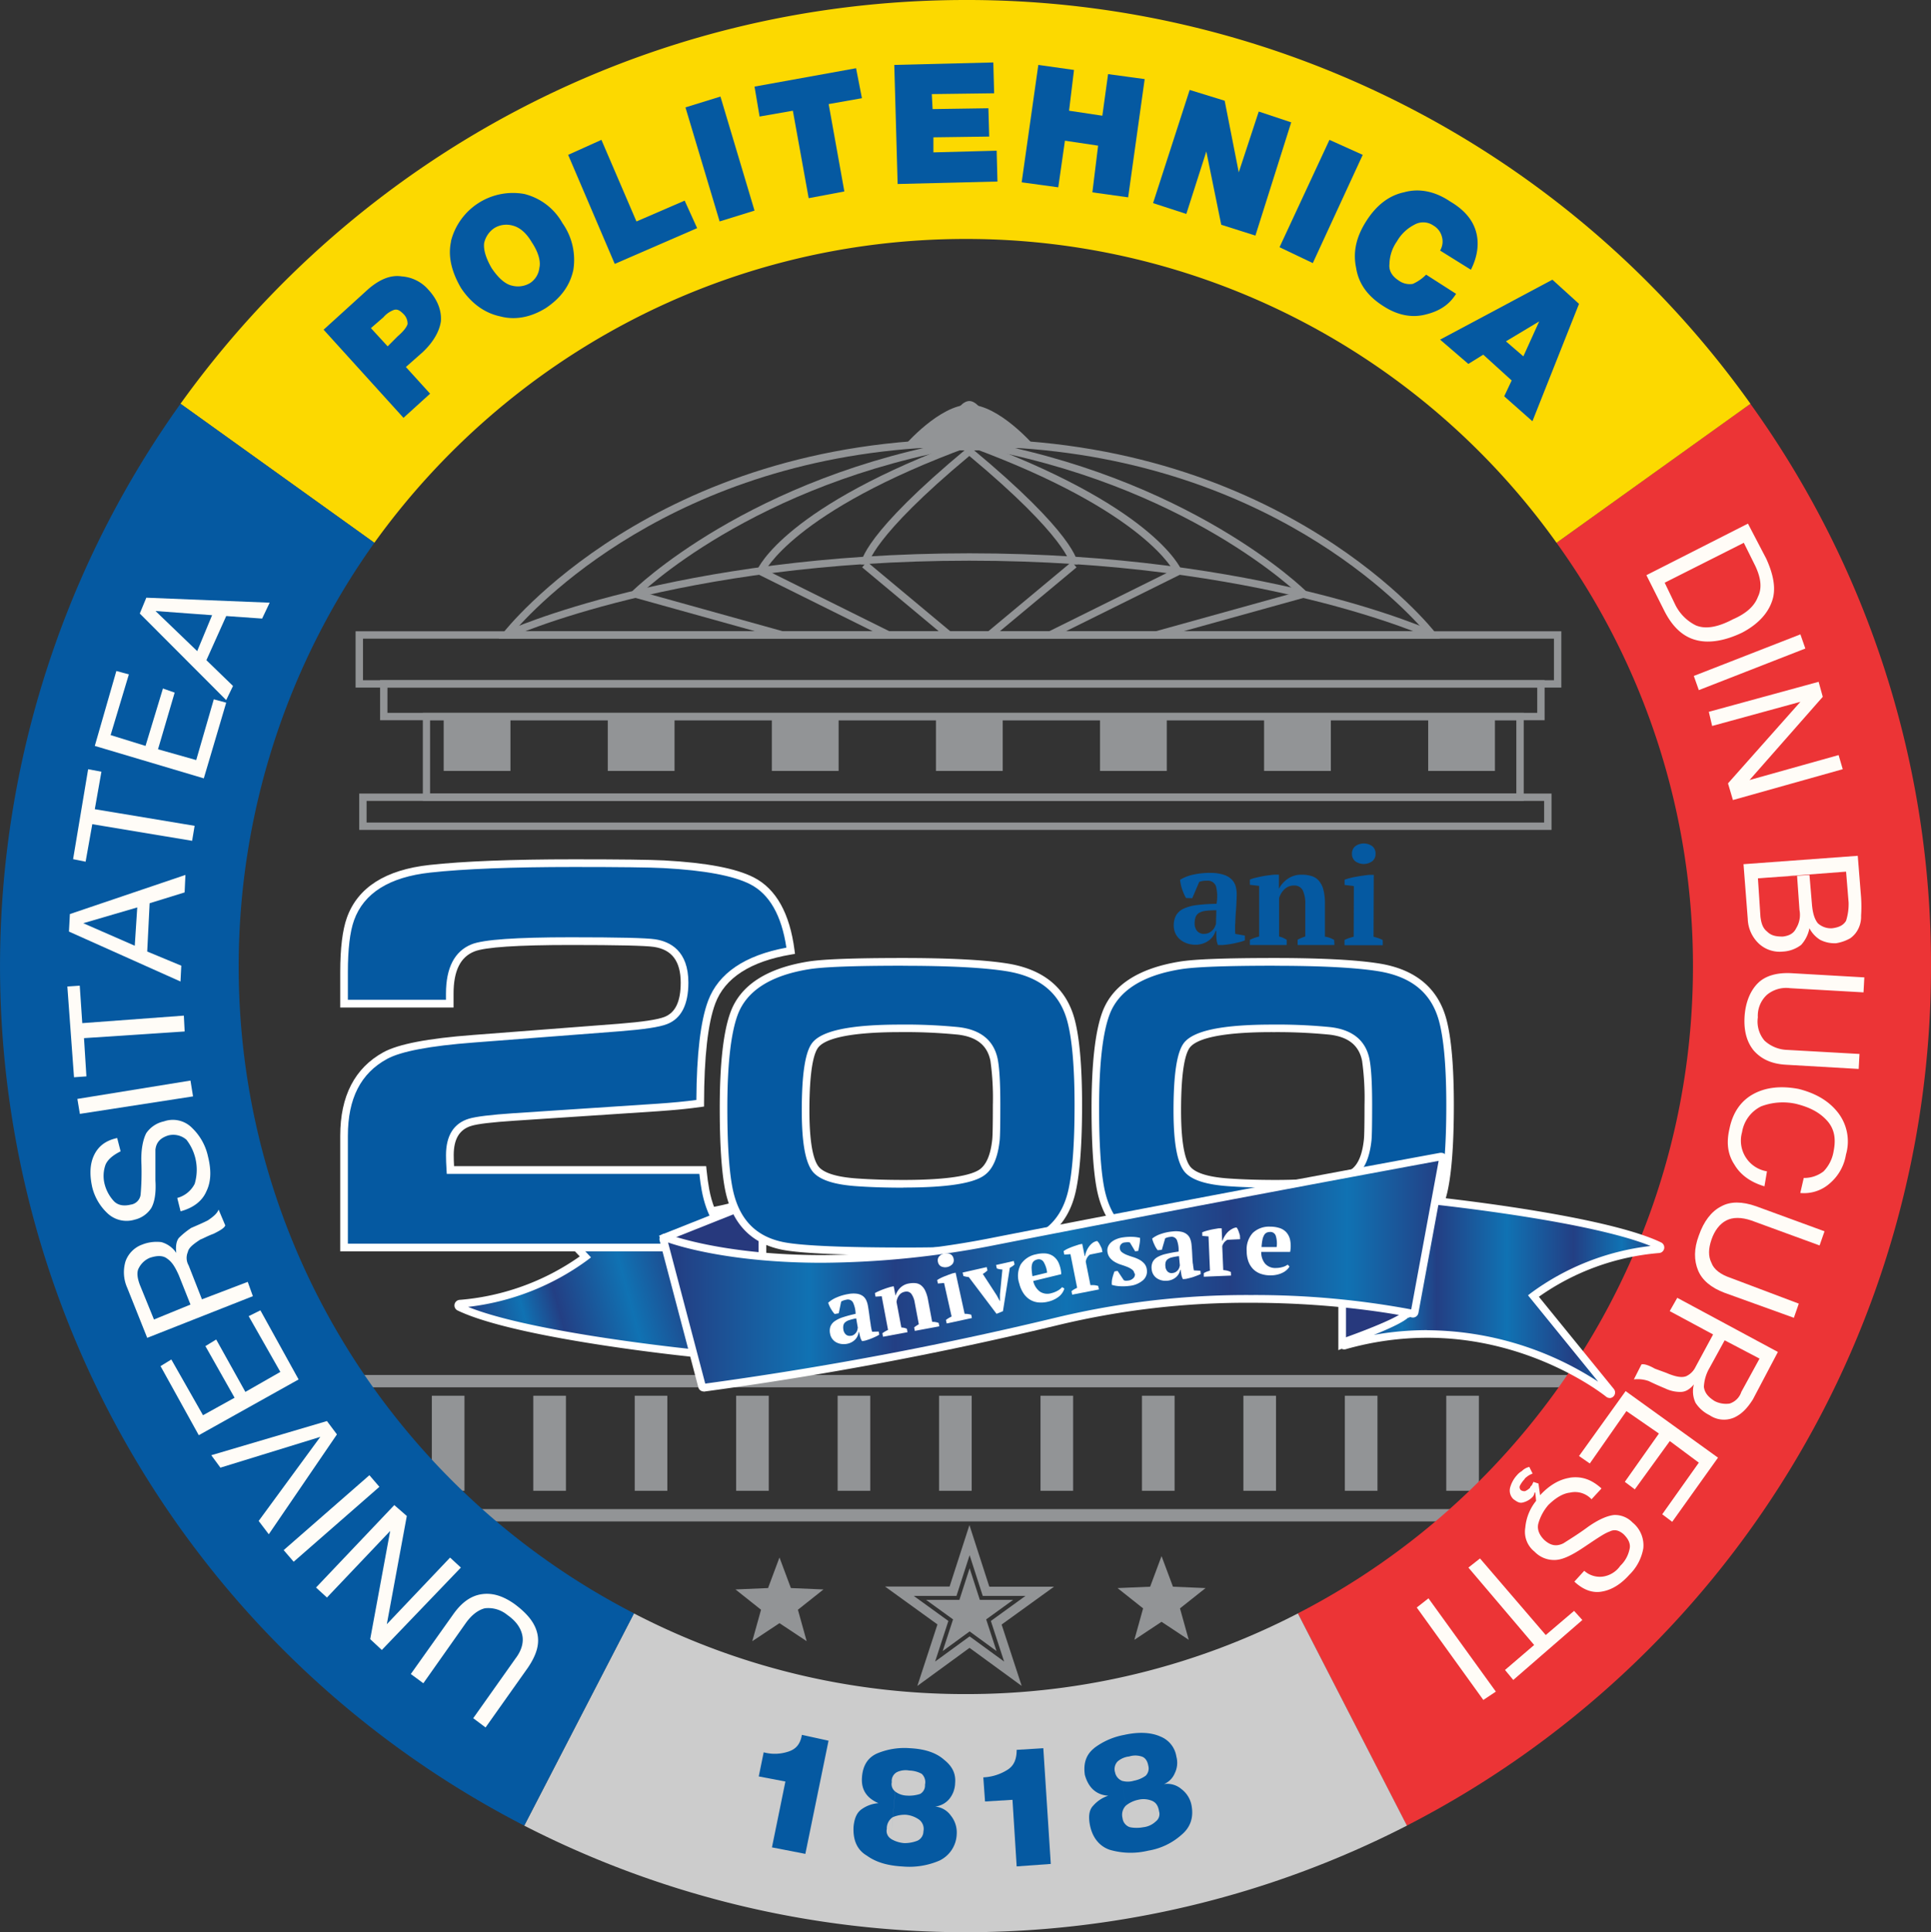 <svg xmlns="http://www.w3.org/2000/svg" xmlns:xlink="http://www.w3.org/1999/xlink" viewBox="0 0 626.19 626.51"><rect x="0" y="0" width="626.19" height="626.51" fill="#333333" stroke="none"/><defs><style>.cls-1{fill:none;}.cls-2,.cls-3{fill:#929496;}.cls-3,.cls-4,.cls-5,.cls-6,.cls-7,.cls-8{fill-rule:evenodd;}.cls-4{fill:#ec3436;}.cls-5{fill:#ccc;}.cls-6{fill:#fcd900;}.cls-12,.cls-7{fill:#0559a1;}.cls-8{fill:#fffcf7;}.cls-9{clip-path:url(#clip-path);}.cls-10{fill:url(#linear-gradient);}.cls-11{fill:#fff;}.cls-13{fill:#27397d;}.cls-14{clip-path:url(#clip-path-2);}.cls-15{fill:url(#linear-gradient-2);}.cls-16{clip-path:url(#clip-path-3);}.cls-17{fill:url(#linear-gradient-3);}</style><clipPath id="clip-path"><path class="cls-1" d="M164.74,380.07a.57.57,0,0,0-.06.78l25.12,26.7a79.64,79.64,0,0,1-40.68,15.2.57.57,0,0,0-.2,1.08c18.83,9.06,74.75,14.79,75.31,14.85a.59.59,0,0,0,.49-.19.57.57,0,0,0,.12-.51l-9.53-36.48c1.25-.56,6.83-2.84,31.58-12.08h0l.05,0a.54.54,0,0,0,.31-.72.58.58,0,0,0-.65-.35h0l-.09,0h0a88.21,88.21,0,0,1-30.85,5.81c-30.78,0-49.94-13.88-50.13-14.06a.57.57,0,0,0-.78,0"/></clipPath><linearGradient id="linear-gradient" x1="-0.58" y1="871.53" x2="0.89" y2="871.53" gradientTransform="matrix(70.89, 0, 0, -70.89, 187.71, 62194.15)" gradientUnits="userSpaceOnUse"><stop offset="0" stop-color="#233f84"/><stop offset="0.02" stop-color="#233f84"/><stop offset="0.19" stop-color="#1072b3"/><stop offset="0.3" stop-color="#233f84"/><stop offset="0.52" stop-color="#1072b3"/><stop offset="0.73" stop-color="#233f84"/><stop offset="0.88" stop-color="#1072b3"/><stop offset="1" stop-color="#233f84"/></linearGradient><clipPath id="clip-path-2"><path class="cls-1" d="M462.23,389.56l-6.71,35.57a.58.58,0,0,0,.09.43.57.57,0,0,0,.37.24c.07,0,.17.05.19,0-.07.39-1.45,2.59-20.57,9.41a.57.57,0,0,0,.35,1.08,98.38,98.38,0,0,1,26.84-3.78c34.83,0,58.57,19.21,58.8,19.4a.57.57,0,0,0,.8-.79l-25.12-30.9A79.76,79.76,0,0,1,538,405a.57.57,0,0,0,.21-1.08c-18.83-9.06-74.75-14.79-75.32-14.85h-.06a.56.56,0,0,0-.56.46"/></clipPath><linearGradient id="linear-gradient-2" x1="0.4" y1="871.36" x2="1.87" y2="871.36" gradientTransform="matrix(70.19, 0, 0, -70.19, 406.94, 61581.43)" xlink:href="#linear-gradient"/><clipPath id="clip-path-3"><path class="cls-1" d="M466.53,375c-.74.13-74.58,13.73-143.82,27.36a293.16,293.16,0,0,1-56.31,5.84c-32.86,0-50.36-6.86-50.53-6.93a.57.57,0,0,0-.59.1.56.56,0,0,0-.18.57l12.51,47.57a.57.57,0,0,0,.62.42,1141.87,1141.87,0,0,0,114.5-21.59,261.33,261.33,0,0,1,62.35-7.2c30.34,0,52,4.73,52.24,4.78a.57.57,0,0,0,.69-.45l9.17-49.8a.57.57,0,0,0-.56-.67h-.1"/></clipPath><linearGradient id="linear-gradient-3" x1="-0.25" y1="870.72" x2="1.23" y2="870.72" gradientTransform="matrix(170.36, 0, 0, -170.36, 257.3, 148747.94)" xlink:href="#linear-gradient"/></defs><title>upb_200</title><g id="Layer_2" data-name="Layer 2"><g id="Layer_1-2" data-name="Layer 1"><path class="cls-2" d="M466.93,207.08H161.74l1.47-1.93c.48-.63,49-62.78,151.13-62.78S465,204.52,465.46,205.15Zm-300.22-2.39H462c-9.09-10.47-56.93-59.93-147.62-59.93s-138.52,49.46-147.62,59.93"/><path class="cls-2" d="M506.31,222.95h-391V204.69h391Zm-388.6-2.39H503.92V207.08H117.71Z"/><path class="cls-2" d="M500.89,233.53H123.26v-13H500.89Zm-375.25-2.39H498.5v-8.19H125.65Z"/><path class="cls-2" d="M494.12,259.69h-357V231.14h357ZM139.46,257.3H491.72V233.53H139.46Z"/><path class="cls-2" d="M503.13,269.1H116.49V257.3H503.13Zm-384.25-2.4H500.74v-7H118.88Z"/><rect class="cls-2" x="374.08" y="198.03" width="49.6" height="2.4" transform="translate(-38.77 114) rotate(-15.52)"/><path class="cls-2" d="M421.92,193.42c-.37-.37-37.25-36.78-107.59-48.64-70.4,11.87-107.22,48.27-107.59,48.64L205,191.73c.37-.38,37.82-37.39,109.08-49.35l.2,0,.2,0c71.27,12,108.72,49,109.09,49.35Z"/><rect class="cls-2" x="228.59" y="174.43" width="2.4" height="49.6" transform="translate(-23.78 367.15) rotate(-74.44)"/><rect class="cls-2" x="338.11" y="194.38" width="46.33" height="2.4" transform="translate(-49.27 180.76) rotate(-26.36)"/><path class="cls-2" d="M380.93,185.75c-.08-.2-9.26-19.9-66.59-40.91-57.34,21-66.5,40.72-66.6,40.91l-2.2-.94c.36-.84,9.44-20.85,68.38-42.37l.41-.15.41.15c59,21.51,68,41.53,68.38,42.37l-2.2.94,1.1-.47Z"/><polygon class="cls-2" points="287.61 206.95 246.12 186.35 247.17 184.2 288.67 204.81 287.61 206.95"/><rect class="cls-2" x="316.77" y="193.25" width="35.69" height="2.39" transform="translate(-46.95 259.14) rotate(-39.78)"/><path class="cls-2" d="M347.13,183.06c0-.08-1.07-8.8-32.79-35.22-31.72,26.42-32.79,35.14-32.79,35.22l-2.39-.05c0-.93,1-9.92,34.41-37.65l.77-.63.76.63c33.45,27.74,34.42,36.72,34.42,37.65h-1.2Z"/><rect class="cls-2" x="292.85" y="176.6" width="2.39" height="35.69" transform="translate(-43.61 295.74) rotate(-50.17)"/><path class="cls-2" d="M464,207c-.54-.25-55.23-25.2-149.67-25.2S165.21,206.71,164.67,207l-1-2.17c.54-.26,55.65-25.42,150.68-25.42S464.47,204.54,465,204.79Z"/><rect class="cls-2" x="143.88" y="232.34" width="21.65" height="17.63"/><rect class="cls-2" x="197.09" y="232.34" width="21.65" height="17.63"/><rect class="cls-2" x="250.3" y="232.34" width="21.65" height="17.63"/><rect class="cls-2" x="463.14" y="232.34" width="21.64" height="17.63"/><rect class="cls-2" x="409.92" y="232.34" width="21.65" height="17.63"/><rect class="cls-2" x="356.72" y="232.34" width="21.65" height="17.63"/><polygon class="cls-3" points="314.33 232.34 303.51 232.34 303.51 249.97 314.33 249.97 325.16 249.97 325.16 232.34 314.33 232.34"/><rect class="cls-2" x="172.94" y="452.56" width="10.58" height="30.82"/><rect class="cls-2" x="205.83" y="452.56" width="10.58" height="30.82"/><rect class="cls-2" x="238.72" y="452.56" width="10.58" height="30.82"/><rect class="cls-2" x="271.63" y="452.56" width="10.58" height="30.82"/><rect class="cls-2" x="304.52" y="452.56" width="10.58" height="30.82"/><rect class="cls-2" x="337.42" y="452.56" width="10.58" height="30.82"/><rect class="cls-2" x="370.32" y="452.56" width="10.58" height="30.82"/><rect class="cls-2" x="403.21" y="452.56" width="10.58" height="30.82"/><rect class="cls-2" x="436.11" y="452.56" width="10.58" height="30.82"/><rect class="cls-2" x="469" y="452.56" width="10.58" height="30.82"/><path class="cls-3" d="M314.33,131.22c9.59,0,21,13.23,21,13.23s-5.7,1.59-21,1.59-21-1.59-21-1.59,11.38-13.23,21-13.23"/><path class="cls-2" d="M307.32,144l-2.24-.85c1.16-3.07,5.24-13.12,9.26-13.12s8.11,10,9.26,13.12l-2.24.85c-2.05-5.48-5.44-11.58-7-11.58s-5,6.1-7,11.58"/><rect class="cls-2" x="149.37" y="489.32" width="327.7" height="4"/><rect class="cls-2" x="108.95" y="445.83" width="408.29" height="4"/><rect class="cls-2" x="140.04" y="452.56" width="10.58" height="30.82"/><path class="cls-4" d="M626.19,313.39a311,311,0,0,0-58.57-182.47L504.76,176A234.41,234.41,0,0,1,549,313.39c0,91.25-52.06,170.61-128.12,209.74l35.31,68.83a312.83,312.83,0,0,0,170-278.56"/><path class="cls-5" d="M313.22,549.3a232.62,232.62,0,0,1-107.66-26.17L170,591.95a313.61,313.61,0,0,0,286.24,0l-35.35-68.81A233.27,233.27,0,0,1,313.22,549.3"/><path class="cls-6" d="M313.22,77.48A235.2,235.2,0,0,1,504.76,176l62.89-45.08A311.86,311.86,0,0,0,313.22,0c-105,0-197.75,51.56-254.69,130.92L121.39,176c42.9-59.65,112.79-98.52,191.83-98.52"/><path class="cls-7" d="M77.4,313.39a236.29,236.29,0,0,1,44-137.39L58.54,130.91A313.4,313.4,0,0,0,170,591.95l35.6-68.83C129.5,484,77.4,404.64,77.4,313.39"/><path class="cls-8" d="M566.83,169.78l5.92,11.34c2.46,5.38,3.24,10,1.9,13.77-1.34,4-4.58,7.54-9.71,10.24-5.66,2.71-10.79,3.51-14.85,2.43q-6.47-1.61-10.49-9.72l-5.7-11.34Zm-27,19.16,3.5,7.29a14.87,14.87,0,0,0,6.48,6.49c3,1.34,7,.8,12.13-1.91,4.35-1.88,7-4.3,8.11-7.27,1.34-2.71,1.08-5.94-.82-10L565.49,176Z"/><polygon class="cls-8" points="583.84 205.69 585.44 210.28 550.9 223.77 549.27 219.17 583.84 205.69"/><polygon class="cls-8" points="589.75 221.07 591.09 225.94 567.35 252.92 596.23 244.83 597.57 249.41 561.96 259.41 560.36 254 583.84 227.56 555.22 235.39 554.14 230.8 589.75 221.07"/><path class="cls-8" d="M602.44,277.49,603.52,291a44.27,44.27,0,0,1,0,5.92,8.79,8.79,0,0,1-.82,4.06,8.06,8.06,0,0,1-2.68,3.24,13.59,13.59,0,0,1-4.61,1.62,10.35,10.35,0,0,1-5.14-1.09,9.58,9.58,0,0,1-3.5-3.77,11.25,11.25,0,0,1-2.68,5.39,10.64,10.64,0,0,1-6,2.18,9.9,9.9,0,0,1-7.56-2.44,11.49,11.49,0,0,1-3.76-8.1l-1.38-17.8Zm-32.37,7.3.81,12.4c.26,2.18.78,3.79,2.16,4.86,1.34,1.36,2.94,1.63,5.1,1.63,2.16-.27,3.54-1.07,4.32-2.69a8.36,8.36,0,0,0,1.08-5.94L582.76,284Zm16.71-1.09.82,9.73c.26,2.7.81,4.58,1.9,5.94a6.3,6.3,0,0,0,4.57,1.62c2.42-.28,3.79-1.09,4.58-2.44a17.93,17.93,0,0,0,.82-5.92l-.82-10-28.58,2.17Z"/><path class="cls-8" d="M579.22,345.24c-4.84-.27-8.08-1.88-10.5-4.59-2.19-2.68-3.23-6.19-3-10.78.26-4.86,1.9-8.65,4.32-11.07s6.21-3.52,11.05-3.24l23.48,1.35-.26,4.86-23.74-1.35a9.78,9.78,0,0,0-7.59,2.15,9.23,9.23,0,0,0-2.94,7.3,9.56,9.56,0,0,0,2.16,7.55,11.36,11.36,0,0,0,7.29,3L603,341.74l-.26,4.86Z"/><path class="cls-8" d="M584.92,381.95a10.25,10.25,0,0,0,6.44-2.15,12.16,12.16,0,0,0,3.24-6.48c.82-4.05.3-7.3-2.16-10s-5.66-4.32-10-5.4a19.86,19.86,0,0,0-11.35.82,11.32,11.32,0,0,0-6.17,8.37A10.08,10.08,0,0,0,573,379.8l-.82,4.86c-4.58-1.35-7.82-3.79-9.71-7-2.16-3.26-2.72-7-1.64-11.63,1.08-5.39,3.8-9.16,7.82-11.33s8.93-2.69,14.59-1.62c5.4,1.35,9.71,3.79,12.69,7.56a15.23,15.23,0,0,1,2.68,13.75,15.47,15.47,0,0,1-5.1,9.19,12.56,12.56,0,0,1-9.71,3.24Z"/><path class="cls-8" d="M559.28,419.2c-4.32-1.62-7.3-4.06-8.63-7.29s-1.38-7,.26-11.32c1.6-4.59,4.06-7.83,7.29-9.45,2.94-1.62,6.74-1.62,11.32,0l22.14,8.1-1.6,4.59-22.15-8.1c-3.23-1.09-6-1.09-8.11,0S556,399,555,401.94s-1.08,5.38,0,7.54c.78,2.15,3,3.79,6.18,4.86l22.14,8.36-1.6,4.59Z"/><path class="cls-8" d="M576.54,438.37l-8.11,15.39c-1.9,3-3.76,4.85-6.18,5.92a8.26,8.26,0,0,1-7.85-.8,11.27,11.27,0,0,1-4.58-4.05,8.73,8.73,0,0,1-.52-5.94c-1.37,1.62-2.72,2.44-4.35,2.44a11.22,11.22,0,0,1-4.84-1.08c-1.9-.8-3.8-1.62-5.4-2.42a10.59,10.59,0,0,0-4.88-.56l2.46-4.85c.78-.27,2.42.26,4.32,1.35,2.16.81,3.76,1.35,4.32,1.62,2.71,1.09,4.58,1.36,5.91.82a6.3,6.3,0,0,0,3-3l5.69-10.52-14.07-7.57,2.45-4.31Zm-22.14,5.12a13.4,13.4,0,0,0-1.86,6.21c.26,1.89,1.34,3.24,3.5,4.6a8.07,8.07,0,0,0,4.84.8,5.85,5.85,0,0,0,3.8-3.78l5.91-10.8-11.31-5.93Z"/><polygon class="cls-8" points="557.12 472.64 542.27 493.44 539.03 491 550.9 474.26 541.49 467.26 530.14 482.92 526.9 480.48 537.96 464.82 527.42 457.54 515.55 474.53 512.05 472.11 527.16 451.06 557.12 472.64"/><path class="cls-8" d="M509.07,479.13c3.8-.53,7,.53,10.27,3.5l-3.23,3.5a7.29,7.29,0,0,0-7-2.15c-2.42.26-4.84,1.88-7,4a15.74,15.74,0,0,0-3.23,5.94c-.52,1.89.26,3.78,1.9,5.4,2.12,1.91,4,2.17,6.21,1.09,2.12-1.36,4.83-3,8.07-5.4,3.5-2.44,6.21-3.53,8.34-3.78a7.91,7.91,0,0,1,6,2.43,9.52,9.52,0,0,1,3.5,8.36,15.72,15.72,0,0,1-4.57,8.63c-2.68,3-5.66,4.88-8.9,5.42-3,.53-6-.53-8.89-3.24l3.2-3.51a7.59,7.59,0,0,0,6,1.89,8.32,8.32,0,0,0,5.69-3.51,10.19,10.19,0,0,0,2.94-5.14c.56-1.89-.26-3.51-1.9-5.13-1.6-1.33-3-1.62-4.58-.8-1.6.53-4.32,2.42-8.37,5.13s-7,4.06-9.41,4.06a8.73,8.73,0,0,1-6.48-2.7,8.21,8.21,0,0,1-3-7.83,15.92,15.92,0,0,1,3.5-8.64l-.26-2.7h-.26a2.42,2.42,0,0,1-.82,1.62,6.47,6.47,0,0,1-3,1.62c-1.08.27-1.86-.26-3-1.08a3.84,3.84,0,0,1-1.08-3.77,9.78,9.78,0,0,1,2.2-4,6.08,6.08,0,0,1,1.6-1.35,4.9,4.9,0,0,1,2.42-1.35l1.07,2.16a7.49,7.49,0,0,0-1.59.82c-.27.26-.83.53-1.08,1.06a8.74,8.74,0,0,0-1.37,1.91,1.26,1.26,0,0,0,.29,1.62,2,2,0,0,0,1.34.27,5.37,5.37,0,0,0,1.6-1.09c0-.27.26-.53.56-.8,0,0,.26-.55.52-1.09l1.64.54.51,3.78c3-3.23,6.22-5.14,9.71-5.67"/><polygon class="cls-8" points="501.26 530.15 510.45 522.32 513.13 525.28 490.73 544.72 488.05 541.48 497.5 533.38 476.18 508.28 479.94 505.32 501.26 530.15"/><polygon class="cls-8" points="485.08 548.5 481.02 551.2 459.43 521.23 463.23 518.25 485.08 548.5"/><path class="cls-7" d="M104.94,106.9l14.55-13.22c3.8-3.23,7.29-4.59,10.79-4.06a12.6,12.6,0,0,1,8.63,4.31c3,3.26,4.32,6.76,4.06,10.27-.52,3.5-2.71,7-5.92,10L131.62,119l7.85,8.65-8.63,7.83Zm20.77,5.4,3.23-3.24c1.9-1.62,2.94-3,3.23-4a4.42,4.42,0,0,0-1.34-3.26c-1.08-1.07-1.9-1.62-3-1.34a8.18,8.18,0,0,0-3.5,2.42l-4.05,3.51Z"/><path class="cls-7" d="M146.22,78.27A20.74,20.74,0,0,1,170,62.89a19.55,19.55,0,0,1,12.39,9.45,20.63,20.63,0,0,1,3.54,15.13c-1.08,5.11-4.06,9.16-8.93,12.42-4.84,3-9.93,4-14.81,2.69-5.14-1.09-9.46-4.33-12.69-9.19-3-5.12-4.32-10.24-3.23-15.11M165.9,92.58a7.6,7.6,0,0,0,6-.81,6.74,6.74,0,0,0,3-4.86c.52-2.15-.3-5.13-2.46-8.37-1.9-3.23-4.06-4.86-6.18-5.39a7.5,7.5,0,0,0-5.95.8A7.85,7.85,0,0,0,157,78.82c-.26,2.17.56,4.86,2.42,8.1,2.16,3.23,4.36,5.14,6.48,5.67"/><polygon class="cls-7" points="184.24 50.21 195.03 45.35 206.39 71.81 222.02 65.05 226.07 73.97 199.35 85.57 184.24 50.21"/><polygon class="cls-7" points="222.28 34.82 233.63 31.31 244.68 68.29 233.36 71.8 222.28 34.82"/><polygon class="cls-7" points="257.11 35.9 246.32 37.79 244.68 28.08 277.61 22.12 279.51 31.84 268.72 33.75 273.81 62.08 262.24 64.26 257.11 35.9"/><polygon class="cls-7" points="290 21.05 322.12 20.25 322.38 30.25 302.17 30.51 302.43 35.37 320.52 35.1 320.78 44.28 302.69 44.53 302.69 49.41 323.2 48.86 323.46 58.86 291.09 59.66 290 21.05"/><polygon class="cls-7" points="336.71 21.05 348.28 22.68 346.68 35.9 357.47 37.52 359.33 24.03 371.2 25.65 365.84 63.99 354.24 62.37 356.1 47.23 345.34 45.62 343.18 60.74 331.31 59.12 336.71 21.05"/><polygon class="cls-7" points="385.79 29.16 397.14 32.66 401.71 55.88 408.19 36.17 418.72 39.67 407.11 76.39 396.03 72.88 391.19 49.12 384.71 69.37 373.92 65.86 385.79 29.16"/><polygon class="cls-7" points="431.12 45.35 441.91 50.21 425.72 85.31 414.93 80.16 431.12 45.35"/><path class="cls-7" d="M467,81.24a5.71,5.71,0,0,0,.56-4.59,5.86,5.86,0,0,0-2.72-3.51,5.78,5.78,0,0,0-6.21-.26A13.69,13.69,0,0,0,453,78.27a13.2,13.2,0,0,0-2.42,7.29c-.26,2.16.82,4,3,5.4a6.05,6.05,0,0,0,4.57,1.09,14,14,0,0,0,4.32-3l9.71,6.22c-2.16,3.5-5.39,5.65-10,6.74-4.32,1.08-8.9.26-13.51-2.71-5.14-3.24-8.08-7.27-8.9-12.42-1.08-5.13,0-10,3.24-15.11s7.29-8.38,12.4-9.45c4.87-1.34,10-.27,14.84,3,4.62,2.71,7.29,5.95,8.38,9.72s.56,8.1-1.64,12.42Z"/><path class="cls-7" d="M503.42,90.69l8.63,7.83-15.11,38.07-9.15-8.09,2.42-5.14L481,115l-4.84,3L467,110.12ZM494,115.54l5.14-11.34-10.79,6.48Z"/><path class="cls-8" d="M147,523.4c2.67-3.77,5.65-5.95,9.15-6.48s7,.53,10.79,3.24c4,3,6.47,5.94,7.29,9.45s-.27,7-3,11.07l-13.77,19.44-4-3,13.76-19.43c1.86-2.44,2.68-5.13,2.13-7.57s-2.13-4.59-4.84-6.48a9.67,9.67,0,0,0-7.29-2.16c-2.16.54-4.31,2.16-6.22,4.86l-13.72,19.45-4.06-3Z"/><polygon class="cls-8" points="123.81 535 120.05 531.48 126.53 496.4 106.02 517.99 102.48 514.75 127.86 488.02 131.92 491.55 125.44 526.64 145.95 505.04 149.45 508.28 123.81 535"/><polygon class="cls-8" points="95.23 506.39 91.99 502.62 119.79 478.33 123.03 482.1 95.23 506.39"/><polygon class="cls-8" points="106.02 460.77 109.26 465.1 87.16 497.48 83.88 493.16 103.87 465.9 71.48 475.88 68.51 471.85 106.02 460.77"/><polygon class="cls-8" points="64.46 465.36 52.06 442.96 55.56 440.81 65.83 458.88 76.07 453.21 66.61 436.47 70.11 434.33 79.57 451.32 90.91 444.84 80.64 426.76 84.44 424.87 96.83 447.28 64.46 465.36"/><path class="cls-8" d="M47.74,433.79l-6.47-16.2a12.35,12.35,0,0,1-.56-8.63,9,9,0,0,1,5.4-5.41,12.78,12.78,0,0,1,6.21-.8,8.6,8.6,0,0,1,4.85,3.51c-.26-2.15,0-3.79.82-4.86A26.21,26.21,0,0,1,62,398.15c1.9-.82,3.76-1.62,5.39-2.44,1.6-1.09,3-2.16,3.5-3.51l2.16,5.13c-.27.82-1.6,1.62-3.76,2.7-2.16.8-3.54,1.62-4.32,1.88-2.47,1.62-3.8,2.71-4.06,4.07a4.85,4.85,0,0,0,.26,4.32l4.32,11,14.85-5.66L82,420.28ZM58,413.53c-1.08-2.42-2.13-4.31-3.76-5.4-1.35-1.09-3.28-1.09-5.7-.27a7.08,7.08,0,0,0-3.5,3.25c-.78,1.33-.51,3.24.27,5.39l4.62,11.34L61.77,423Z"/><path class="cls-8" d="M39.11,373.31c-2.16,1.09-4.06,2.44-4.88,4.32a10.76,10.76,0,0,0-.26,6.48,12.73,12.73,0,0,0,3,5.4c1.34,1.35,3.23,1.62,5.4,1.09a3.74,3.74,0,0,0,3.23-3.25,85.78,85.78,0,0,0,.27-9.71c-.27-4.85.56-8.36,1.59-10.27a9.35,9.35,0,0,1,5.7-3.77,8.72,8.72,0,0,1,9.15,2.15,18.12,18.12,0,0,1,5.13,9.19c1.08,4.32,1.08,8.1-.51,11.34-1.38,3.24-4.36,5.41-8.37,6.48l-1.08-4.33a8.93,8.93,0,0,0,5.65-4.57,15.9,15.9,0,0,0-2.67-14.31,6.51,6.51,0,0,0-6-1.36c-2.42.8-3.79,2.16-4.06,4.59v10c.26,4-.26,7-1.34,8.92a8.8,8.8,0,0,1-5.4,3.77,9,9,0,0,1-8.63-1.91,17.15,17.15,0,0,1-5.13-8.64c-.83-3.76-.83-7.28.55-10.25S34.24,369.8,38,369Z"/><polygon class="cls-8" points="25.9 361.17 25.09 356.32 61.77 350.37 62.6 355.5 25.9 361.17"/><polygon class="cls-8" points="27.24 336.61 28.02 349.01 24 349.3 21.84 319.87 25.86 319.6 26.68 331.75 59.62 329.31 59.88 334.45 27.24 336.61"/><path class="cls-8" d="M22.36,302.06l.3-5.68,37.47-12.69-.26,5.67-11.35,3.51-.78,15.66,11.05,4.59-.26,5.13Zm22.15-7.83L27,299.35l16.7,7.3Z"/><polygon class="cls-8" points="29.93 267.24 27.76 279.4 23.7 278.58 28.58 249.42 32.89 250.22 30.74 262.38 63.11 267.77 62.3 272.63 29.93 267.24"/><polygon class="cls-8" points="30.74 241.86 37.73 217.57 41.79 218.66 35.87 238.35 47.19 241.86 52.84 223.24 56.64 224.58 51.24 242.95 63.63 246.45 69.33 226.75 73.35 227.84 66.09 252.38 30.74 241.86"/><path class="cls-8" d="M45.33,198.93l2.12-5.13,40,1.62L85,200.57l-11.64-.82-6.43,14.31,8.63,8.36L73.35,227Zm23.45.54-18.35-1.35,13.52,13Z"/><path class="cls-7" d="M254.69,577.65,246.05,576l1.6-7.82a13.88,13.88,0,0,0,8.11-.27c2.42-.82,3.77-2.44,4.28-5.39l8.64,1.89-7.52,36.7L250.33,599Z"/><path class="cls-7" d="M284.61,568.47a23,23,0,0,1,10.53-1.62c5.14.27,8.64,1.62,11.06,3.78,2.71,2.16,3.8,4.58,3.53,7.56a8.43,8.43,0,0,1-1.9,5.13,7,7,0,0,1-4.57,2.44,7.05,7.05,0,0,1,5.09,2.95,8.68,8.68,0,0,1,1.9,5.95,9.87,9.87,0,0,1-5.65,8.65,24.68,24.68,0,0,1-11.87,1.89c-4.88-.27-8.63-1.36-11.61-3.51-3.23-1.89-4.57-5.13-4.32-9.45.26-2.69,1.08-4.6,2.72-5.68a10.69,10.69,0,0,1,5.35-1.89c-3.76-1.62-5.65-4.31-5.35-8.37.26-3.77,1.86-6.47,5.09-7.83m4.35,27.8a9.76,9.76,0,0,0,4.28,1.35,11.23,11.23,0,0,0,4.31-.8,3.35,3.35,0,0,0,1.9-3,3.8,3.8,0,0,0-1.34-3.77,8.78,8.78,0,0,0-4.31-1.62,9.91,9.91,0,0,0-4.32.8,4.34,4.34,0,0,0-1.9,3.77,3,3,0,0,0,1.37,3.23m1.3-15.37a6.56,6.56,0,0,0,3.8,1.35,11.41,11.41,0,0,0,4.32-.53,3.12,3.12,0,0,0,1.59-3,3.69,3.69,0,0,0-1.07-3.53,8.9,8.9,0,0,0-4-1.06,6.58,6.58,0,0,0-4.06.53,3.27,3.27,0,0,0-1.64,3.24,3,3,0,0,0,1.08,3L289,596.27Z"/><path class="cls-7" d="M328.33,583.58l-8.9.54-.56-7.82a16,16,0,0,0,7.82-2.44c2.16-1.35,3-3.51,3-6.48l8.64-.53,2.42,37.52-11.06.8Z"/><path class="cls-7" d="M354.76,566.85a22.92,22.92,0,0,1,9.71-4.3c4.88-1.09,8.89-.82,11.87.53a8.34,8.34,0,0,1,5.14,6.49,7.63,7.63,0,0,1-.52,5.39,6.52,6.52,0,0,1-3.5,3.52,7.06,7.06,0,0,1,5.66,1.62,8.61,8.61,0,0,1,3.24,5.11c.81,4.05-.3,7.29-3.24,9.74a21.41,21.41,0,0,1-10.78,5.12,24.26,24.26,0,0,1-12.43-.27c-3.24-1.09-5.65-3.8-6.48-8.11-.51-2.7-.26-4.86,1.08-6.21a11,11,0,0,1,4.88-3.23c-4-.27-6.47-2.71-7.59-6.74-.52-3.53.29-6.51,3-8.66m8.89,10.53a6.86,6.86,0,0,0,4.06,0,9.52,9.52,0,0,0,3.79-1.62,3.35,3.35,0,0,0,.83-3.23c-.27-1.62-1.08-2.7-2.2-3a6.6,6.6,0,0,0-4,0,6.83,6.83,0,0,0-3.76,1.62,3.59,3.59,0,0,0-.82,3.51,3.75,3.75,0,0,0,2.12,2.7m2.72,15.11a11.71,11.71,0,0,0,4.31,0,7,7,0,0,0,4.06-1.88,3,3,0,0,0,1.07-3.24c-.29-1.89-1.07-3-2.46-3.51a7.16,7.16,0,0,0-4.31-.27,9.45,9.45,0,0,0-4,1.89,4.25,4.25,0,0,0-1.08,4.06,3.49,3.49,0,0,0,2.42,2.95l-2.72-15.11Z"/><g class="cls-9"><rect class="cls-10" x="142.64" y="368.14" width="110.65" height="82.33" transform="translate(-99.19 65.18) rotate(-15)"/></g><path class="cls-11" d="M224.28,439.91h-.14c-.6-.06-56.71-5.8-75.76-15h0a1.81,1.81,0,0,1,.66-3.43A78.58,78.58,0,0,0,188,407.39L163.78,381.7a1.83,1.83,0,0,1,.12-2.53,1.85,1.85,0,0,1,2.47,0c.1.07,19,13.72,49.28,13.72a87,87,0,0,0,30.42-5.73l.3-.09a1.82,1.82,0,0,1,2,1.14,1.78,1.78,0,0,1-1,2.31c-20.95,7.82-28.14,10.64-30.61,11.66L226,437.65a1.8,1.8,0,0,1-.38,1.63,1.82,1.82,0,0,1-1.38.63m-.64-1.63h0Zm-71.82-14.53c19,7.74,64.38,12.82,71.57,13.59l-9.55-36.55,1-.43c.91-.41,4.27-1.8,16.71-6.5a84.29,84.29,0,0,1-15.86,1.53c-22.7,0-39-7.35-46.46-11.56l22.46,23.87-1.08.83a81,81,0,0,1-38.74,15.22m-2.36-1h0M164.65,381l.13.1-.13-.1"/><path class="cls-12" d="M228.8,385.89c-.35-1.89-.65-4.06-.9-6.51H146q-.18-2.91-.18-4.82,0-8.64,6.54-10.64,3.36-1,14.17-1.73l46.77-3.09q7.93-.54,13.71-1.37,0-22.92,3.72-32.78,4.93-13.19,25.62-16.67-2.23-17.37-12.56-22.67-8.37-4.27-28.47-5.37-6.82-.36-29.29-.36-30.2,0-46.66,1.82Q118.66,284,113.66,298q-2.09,5.82-2.09,17.19v10.28h34.29v-3.27q0-11.82,7.55-14.83,5.46-2.18,31.75-2.18,22.83,0,27.11.64,9.73,1.45,9.73,12.82,0,9.92-6.09,12.28-3.55,1.36-15.1,2.27l-47.3,3.64q-21.56,1.64-28.56,5.46-13.37,7.28-13.37,26v36.2H242.09q-10.67-4.75-13.29-18.6"/><path class="cls-11" d="M247.93,405.73H110.33V368.29c0-12.92,4.72-22,14-27.1,4.87-2.66,14.38-4.49,29.06-5.6l47.3-3.64c7.54-.59,12.51-1.33,14.75-2.2,3.57-1.38,5.3-5,5.3-11.12,0-6.93-2.84-10.73-8.68-11.6-2.78-.41-11.84-.62-26.92-.62-17.29,0-27.81.7-31.29,2.09-4.56,1.81-6.77,6.28-6.77,13.68v4.51H110.33V315.17c0-7.69.73-13.62,2.16-17.61,3.49-9.78,12.5-15.53,26.77-17.1,11-1.21,26.72-1.83,46.8-1.83,14.92,0,24.79.12,29.36.36,13.71.75,23.18,2.55,29,5.5,7.24,3.7,11.69,11.64,13.23,23.62l.15,1.18-1.18.2c-13.26,2.23-21.56,7.58-24.66,15.88-2.4,6.4-3.62,17.28-3.65,32.35v1.07l-1.06.15c-3.87.55-8.51,1-13.8,1.37l-46.77,3.09c-7.09.48-11.76,1-13.9,1.68-3.8,1.17-5.65,4.26-5.65,9.46q0,1.49.11,3.58H229l.11,1.11c.24,2.42.54,4.57.88,6.4,1.67,8.89,5.79,14.68,12.58,17.69Zm-135.12-2.48H237.45c-5.11-3.69-8.42-9.43-9.87-17.13h0c-.3-1.61-.57-3.46-.79-5.49H144.88l-.07-1.16q-.19-3-.18-4.9c0-6.34,2.49-10.32,7.41-11.83,2.35-.7,7.08-1.28,14.45-1.78l46.77-3.09c4.75-.32,9-.73,12.56-1.21.08-14.81,1.36-25.62,3.8-32.14,3.34-8.94,11.88-14.74,25.39-17.25-1.55-10.46-5.5-17.37-11.74-20.56-5.4-2.76-14.81-4.52-28-5.23-4.52-.24-14.35-.36-29.22-.36-20,0-35.64.61-46.53,1.81-13.25,1.45-21.56,6.66-24.71,15.47-1.34,3.73-2,9.37-2,16.78v9h31.81v-2c0-8.41,2.8-13.78,8.33-16,3.82-1.53,14.35-2.27,32.2-2.27,15.42,0,24.35.21,27.29.65,4.92.74,10.79,3.77,10.79,14.05,0,7.14-2.32,11.66-6.89,13.44-2.51,1-7.56,1.73-15.45,2.35l-47.3,3.64c-14.13,1.07-23.57,2.86-28.06,5.31-8.56,4.66-12.72,12.82-12.72,24.93Z"/><path class="cls-12" d="M413.41,311.88q22.62,0,33.67,1.76,16.94,2.71,20.8,17.21,2.37,8.94,2.37,27.5t-2,27.71q-3.39,15.18-19.17,17.82-10.91,1.83-34.35,1.83-30.83,0-39.9-1.69-14.91-2.78-18-19-1.63-8.67-1.63-25.74,0-21.54,3.46-30.76,4.61-12.33,24-15.52,7-1.15,30.69-1.15m-.88,21.54q-23.58,0-27.71,5.55-3,4.13-3,21.07,0,15.78,3.66,19.44,3.18,3.19,13,3.86,6.77.48,15,.48,21.14,0,25.88-4,3.32-2.78,4.13-10.23.2-1.9.2-11.38,0-10.3-.81-14.5-1.63-8.33-11.65-9.48a172.63,172.63,0,0,0-18.7-.81"/><path class="cls-11" d="M414.69,407c-20.53,0-34-.58-40.13-1.71-10.44-1.95-16.82-8.66-18.94-20-1.09-5.83-1.65-14.57-1.65-26,0-14.44,1.19-24.94,3.53-31.19,3.22-8.63,11.64-14.11,25-16.3,4.76-.79,14.87-1.17,30.89-1.17,15.07,0,26.47.6,33.86,1.78,11.77,1.88,19.1,8,21.8,18.11,1.6,6,2.41,15.4,2.41,27.82s-.69,21.82-2.06,28c-2.37,10.61-9.16,16.93-20.18,18.77-7.3,1.23-18.92,1.85-34.55,1.85m-1.29-93.83c-15.67,0-25.92.38-30.49,1.14-12.43,2-20.2,7-23.09,14.73-2.24,6-3.38,16.18-3.38,30.32,0,11.25.54,19.84,1.6,25.51,1.95,10.33,7.49,16.22,17,18,6,1.11,19.3,1.67,39.68,1.67,15.49,0,27-.61,34.14-1.81,10.07-1.69,16-7.2,18.17-16.86,1.33-6,2-15.21,2-27.44s-.78-21.35-2.33-27.19c-2.46-9.23-8.94-14.56-19.8-16.3-7.27-1.16-18.53-1.75-33.47-1.75m.07,71.95c-5.54,0-10.63-.16-15.13-.48-6.92-.48-11.44-1.86-13.8-4.22-2.7-2.71-4-9.35-4-20.32,0-11.67,1.08-18.8,3.29-21.8,3-4.08,12.42-6.06,28.71-6.06a174.56,174.56,0,0,1,18.84.82c7.25.83,11.53,4.36,12.73,10.48.56,2.91.84,7.73.84,14.74,0,6.43-.07,10.19-.21,11.51-.58,5.35-2.08,9-4.57,11-3.42,2.88-12.14,4.29-26.67,4.29m-1-50.4c-19,0-25,2.75-26.71,5.06-1.28,1.73-2.8,6.67-2.8,20.33,0,12.62,1.79,17.06,3.29,18.57,1.89,1.89,6,3.07,12.22,3.5,4.45.31,9.48.47,15,.47,17.1,0,23.08-2,25.08-3.7s3.2-4.8,3.7-9.42c.13-1.21.2-5,.2-11.24a87.29,87.29,0,0,0-.79-14.26c-1-5-4.44-7.78-10.58-8.49a172.44,172.44,0,0,0-18.56-.81"/><polygon class="cls-13" points="435.25 435.92 435.25 407.4 459.96 407 456.37 427.12 435.25 435.92"/><path class="cls-11" d="M434,437.78v-31.6l27.43-.45-4,22.27Zm2.48-29.16v25.44l18.78-7.83,3.2-18Z"/><g class="cls-14"><rect class="cls-15" x="435.16" y="389.1" width="103.36" height="63.01"/></g><path class="cls-11" d="M522,453.29a1.8,1.8,0,0,1-1.15-.41c-.24-.2-23.68-19.12-58-19.12a97.23,97.23,0,0,0-26.51,3.73,1.81,1.81,0,0,1-1.1-3.44c13.35-4.77,17.76-7.19,19.2-8.19a1.8,1.8,0,0,1-.09-1L461,389.33a1.8,1.8,0,0,1,1.77-1.47c.74.07,56.85,5.81,75.91,15a1.81,1.81,0,0,1-.65,3.43,78.66,78.66,0,0,0-39,14.18l24.31,29.9a1.81,1.81,0,0,1-1.4,2.95m-59.16-22A102.7,102.7,0,0,1,518.26,448l-22.75-28,1-.78A81.1,81.1,0,0,1,535.25,404c-19.38-7.88-66-13-71.92-13.63l-6.6,35a.67.67,0,0,0-.1-.5.67.67,0,0,0-.44-.29l-.12,1.12,1.31.34a1.52,1.52,0,0,1-.12.41l-.28.84-.33-.07c-1.09,1-3.87,2.7-11.16,5.62a98.44,98.44,0,0,1,17.3-1.55m74.83-26.21h0m-74.17-15.28h0"/><polygon class="cls-13" points="247.26 388.66 247.26 419.23 218.49 411.5 215.28 401.38 247.26 388.66"/><path class="cls-11" d="M248.5,420.85l-31-8.33-3.76-11.87,34.75-13.81Zm-29-10.37L246,417.62V390.49L216.81,402.1Z"/><path class="cls-12" d="M292.83,311.88q22.62,0,33.67,1.76,16.94,2.71,20.8,17.21,2.37,8.94,2.37,27.5t-2,27.71q-3.39,15.18-19.17,17.82-10.91,1.83-34.35,1.83-30.83,0-39.9-1.69-14.91-2.78-18-19-1.63-8.67-1.63-25.74,0-21.54,3.45-30.76,4.61-12.33,24.05-15.52,7-1.15,30.69-1.15M292,333.43q-23.58,0-27.71,5.55-3,4.13-3,21.07,0,15.78,3.66,19.44,3.18,3.19,13,3.86,6.77.48,15,.48,21.14,0,25.88-4,3.32-2.78,4.13-10.23.2-1.9.2-11.38,0-10.3-.81-14.5-1.62-8.33-11.65-9.48a172.6,172.6,0,0,0-18.7-.81"/><path class="cls-11" d="M294.12,407c-20.53,0-34-.58-40.13-1.71-10.44-1.95-16.82-8.66-18.94-20-1.09-5.83-1.65-14.57-1.65-26,0-14.44,1.19-24.94,3.53-31.19,3.22-8.63,11.64-14.11,25-16.3,4.76-.79,14.87-1.17,30.89-1.17,15.08,0,26.47.6,33.87,1.78,11.77,1.88,19.1,8,21.8,18.11,1.6,6,2.41,15.4,2.41,27.82s-.69,21.82-2.06,28c-2.37,10.61-9.16,16.93-20.18,18.77-7.3,1.23-18.92,1.85-34.55,1.85m-1.29-93.83c-15.66,0-25.92.38-30.49,1.14-12.43,2-20.2,7-23.09,14.73-2.24,6-3.38,16.18-3.38,30.32,0,11.25.54,19.84,1.61,25.51,1.94,10.33,7.49,16.22,17,18,6,1.11,19.3,1.67,39.68,1.67,15.49,0,27-.61,34.14-1.81,10.07-1.69,16-7.2,18.17-16.86,1.33-6,2-15.21,2-27.44s-.78-21.35-2.33-27.19c-2.46-9.23-8.94-14.56-19.8-16.3-7.27-1.16-18.53-1.75-33.47-1.75m.07,71.95c-5.54,0-10.62-.16-15.13-.48-6.92-.48-11.43-1.86-13.8-4.22-2.71-2.71-4-9.35-4-20.32,0-11.67,1.08-18.8,3.29-21.8,3-4.08,12.42-6.06,28.7-6.06a174.56,174.56,0,0,1,18.84.82c7.25.83,11.53,4.36,12.73,10.48.56,2.91.83,7.73.83,14.74,0,6.43-.07,10.19-.21,11.51-.58,5.35-2.08,9-4.57,11-3.42,2.88-12.15,4.29-26.67,4.29m-.95-50.4c-19,0-25,2.75-26.71,5.06-1.28,1.73-2.8,6.67-2.8,20.33,0,12.62,1.79,17.06,3.29,18.57,1.89,1.89,6,3.07,12.22,3.5,4.45.31,9.48.47,15,.47,17.1,0,23.08-2,25.08-3.7s3.2-4.8,3.7-9.42c.13-1.21.2-5,.2-11.24a87.55,87.55,0,0,0-.79-14.27c-1-5-4.44-7.78-10.58-8.49a172.44,172.44,0,0,0-18.56-.81"/><g class="cls-16"><rect class="cls-17" x="215.05" y="375" width="252.17" height="74.98"/></g><path class="cls-11" d="M228.19,451.18a1.81,1.81,0,0,1-1.74-1.35l-12.54-47.58a1.79,1.79,0,0,1,.56-1.81,1.84,1.84,0,0,1,1.88-.32c.17.07,17.6,6.84,50.21,6.84a293.59,293.59,0,0,0,56.23-5.81c69-13.53,143.61-27.24,144.25-27.36l.33,0a1.84,1.84,0,0,1,1.29.53,1.8,1.8,0,0,1,.51,1.6l-9.2,49.8a1.82,1.82,0,0,1-2.2,1.44c-.87-.19-22.18-4.74-52.11-4.74a261.73,261.73,0,0,0-62.23,7.16,1146.44,1146.44,0,0,1-115,21.62l-.25,0m.68-2h0m-.74-.49h0m-11.48-45.84,12.06,45.76a1147.48,1147.48,0,0,0,114.1-21.49,264.23,264.23,0,0,1,62.83-7.23,276.63,276.63,0,0,1,52,4.66l8.9-48.17c-8.42,1.56-78.34,14.45-143.25,27.19a296.27,296.27,0,0,1-56.72,5.86c-28.41,0-45.36-5-49.9-6.58M458.29,424.7h0"/><path class="cls-11" d="M282.36,429.68c.08.44.15.81.21,1.13s.15.65.25,1l2.13-.06.18,1a5.82,5.82,0,0,1-.91.52q-.59.29-1.23.56t-1.29.5l-1.14.36-1,.17a4.38,4.38,0,0,1-.6-1.31q-.18-.68-.38-1.65l-.15,0a3.77,3.77,0,0,1-.31,1.23,4,4,0,0,1-.74,1.14,4.72,4.72,0,0,1-1.19.92,5,5,0,0,1-1.64.56,5.56,5.56,0,0,1-1.88,0,4.77,4.77,0,0,1-1.62-.58,3.92,3.92,0,0,1-1.22-1.13,4,4,0,0,1-.66-1.65,4.34,4.34,0,0,1,.13-2.29,3.8,3.8,0,0,1,1.36-1.69,9.71,9.71,0,0,1,2.68-1.3,40.7,40.7,0,0,1,4.12-1.1,9.16,9.16,0,0,0-.86-3.72,1.9,1.9,0,0,0-2.16-.86,4.85,4.85,0,0,0-1.66.59l-.79,3.81-1.32.23a7.16,7.16,0,0,1-.61-.74c-.2-.28-.4-.59-.59-.91a9.65,9.65,0,0,1-.52-1,9,9,0,0,1-.38-1,9.3,9.3,0,0,1,2.73-1.72,16.18,16.18,0,0,1,3.74-1.1,8.9,8.9,0,0,1,2.86-.1,4.32,4.32,0,0,1,1.87.72,3.56,3.56,0,0,1,1.12,1.36,7,7,0,0,1,.56,1.81q.31,1.79.49,3.24t.44,3M276,433.13a2.3,2.3,0,0,0,1-.42,3,3,0,0,0,.67-.7,2.36,2.36,0,0,0,.36-.8,6.6,6.6,0,0,0,.14-.73l-.52-3a17.14,17.14,0,0,0-2.28.57,3.66,3.66,0,0,0-1.33.73,1.81,1.81,0,0,0-.55,1,3.64,3.64,0,0,0,0,1.3,2.64,2.64,0,0,0,.85,1.66,1.91,1.91,0,0,0,1.61.37"/><path class="cls-11" d="M304.6,430.06l-7.94,1.47-.21-1.13c.23-.19.46-.36.69-.51s.5-.33.82-.51l-1.32-7a6.69,6.69,0,0,0-1.09-2.83,2,2,0,0,0-2.12-.7,2.9,2.9,0,0,0-1.83,1.09,4.51,4.51,0,0,0-.87,2.21l1.56,8.28a5.67,5.67,0,0,1,.91.12,6.07,6.07,0,0,1,.88.28l.21,1.13-7.94,1.47-.21-1.13a10.22,10.22,0,0,1,1.84-1.08l-2.06-10.92-2,.13-.21-1.13a6.5,6.5,0,0,1,1-.53q.6-.28,1.3-.56c.47-.19,1-.36,1.45-.53l1.36-.42,1-.19.58,3.06h0a6,6,0,0,1,1.48-2.5,5.17,5.17,0,0,1,2.89-1.47,7.33,7.33,0,0,1,2.15-.1,3.48,3.48,0,0,1,1.76.7,4.87,4.87,0,0,1,1.35,1.74,11.48,11.48,0,0,1,.92,3l1.34,7.11a5.4,5.4,0,0,1,2.11.35Z"/><path class="cls-11" d="M315.17,427.37,307,429.13l-.25-1.12a6.4,6.4,0,0,1,.84-.6q.44-.27,1-.54L306.15,416l-2,.18-.24-1.12a9.79,9.79,0,0,1,1-.59c.42-.21.87-.42,1.35-.61l1.41-.55,1.22-.43,1-.22L312.81,426c.42,0,.8,0,1.14.08a5.44,5.44,0,0,1,1,.21Zm-11-18.17a2,2,0,0,1,.35-1.78,3.19,3.19,0,0,1,3.65-.78,2.06,2.06,0,0,1,1.06,1.47,2,2,0,0,1-.36,1.75,3.19,3.19,0,0,1-3.65.78,2,2,0,0,1-1.05-1.44"/><path class="cls-11" d="M323.16,426l-9-11.91a9.15,9.15,0,0,1-1.74-.35l-.26-1.12,7.81-1.77.25,1.09q-.34.3-.69.58a6.23,6.23,0,0,1-.83.54l4.51,6.94,1,1.85h.06v-2.12l.79-8.1a5.46,5.46,0,0,1-.95-.1,5.27,5.27,0,0,1-.85-.24l-.26-1.12,5.74-1.3.26,1.12a3.77,3.77,0,0,1-.64.55,8.6,8.6,0,0,1-.89.54l-2.23,14.07Z"/><path class="cls-11" d="M345.14,417.79a3.79,3.79,0,0,1-.51,1.19,5.37,5.37,0,0,1-1,1.22,8.11,8.11,0,0,1-1.59,1.07,9.08,9.08,0,0,1-2.08.77,9.38,9.38,0,0,1-3.39.25,6.46,6.46,0,0,1-2.75-1,6.94,6.94,0,0,1-2-2.07,9.91,9.91,0,0,1-1.27-3A7.91,7.91,0,0,1,331,410a7.65,7.65,0,0,1,5-3.3,9.7,9.7,0,0,1,2.93-.28,5.13,5.13,0,0,1,2.52.82,5.38,5.38,0,0,1,1.82,2.17,10,10,0,0,1,.88,3.74l-9.09,2.21a5.83,5.83,0,0,0,2.11,3.4,4.4,4.4,0,0,0,3.79.54,7.69,7.69,0,0,0,2-.79,4.78,4.78,0,0,0,1.45-1.16Zm-8.81-9.4a2.61,2.61,0,0,0-1,.46,1.9,1.9,0,0,0-.61.94,4.82,4.82,0,0,0-.18,1.6,16.12,16.12,0,0,0,.28,2.41l4.74-1.15a8.44,8.44,0,0,0-1.13-3.46,1.83,1.83,0,0,0-2.1-.8"/><path class="cls-11" d="M418.16,410.66a3.75,3.75,0,0,1-.78,1,5.41,5.41,0,0,1-1.31.94,8,8,0,0,1-1.8.67,9.07,9.07,0,0,1-2.21.26,9.34,9.34,0,0,1-3.35-.55,6.42,6.42,0,0,1-2.44-1.6,6.93,6.93,0,0,1-1.48-2.49,9.91,9.91,0,0,1-.51-3.26,7.93,7.93,0,0,1,2-5.89,7.69,7.69,0,0,1,5.67-2,9.71,9.71,0,0,1,2.91.42,5.08,5.08,0,0,1,2.26,1.39,5.36,5.36,0,0,1,1.25,2.53,10.07,10.07,0,0,1,0,3.84H409a5.8,5.8,0,0,0,1.24,3.8,4.39,4.39,0,0,0,3.55,1.42,7.75,7.75,0,0,0,2.09-.3,4.78,4.78,0,0,0,1.69-.79Zm-6.31-11.2a2.61,2.61,0,0,0-1.07.21,1.91,1.91,0,0,0-.82.77,4.82,4.82,0,0,0-.56,1.51,16.1,16.1,0,0,0-.3,2.4H414a8.48,8.48,0,0,0-.28-3.63,1.83,1.83,0,0,0-1.85-1.27"/><path class="cls-11" d="M353.41,406.8a4.1,4.1,0,0,0-.72.76,3.63,3.63,0,0,0-.6,1.54l1.52,7.61a7.58,7.58,0,0,1,1.24,0,5.75,5.75,0,0,1,1.29.26l.22,1.13-8.67,1.69-.22-1.12a5.59,5.59,0,0,1,.93-.65c.3-.16.6-.31.9-.46l-2.17-10.9-2,.15-.22-1.13A8,8,0,0,1,346,405c.45-.21.91-.41,1.39-.6s.95-.35,1.41-.5l1.15-.38,1-.2.79,3.94.12,0a7,7,0,0,1,.43-1.5,7.34,7.34,0,0,1,.83-1.52,5.45,5.45,0,0,1,1.18-1.22,3.38,3.38,0,0,1,1.49-.63,3.81,3.81,0,0,1,.8,1.06q.39.71.68,1.36l.23,1.16Z"/><path class="cls-11" d="M367.86,412.9a1.88,1.88,0,0,0-.76-1.26,6.64,6.64,0,0,0-1.54-.85c-.6-.24-1.25-.47-1.95-.69a10.28,10.28,0,0,1-2-.86,6,6,0,0,1-1.61-1.31,3.89,3.89,0,0,1-.87-2,3.22,3.22,0,0,1,.18-1.69,3.86,3.86,0,0,1,1-1.41,5.72,5.72,0,0,1,1.62-1,8.11,8.11,0,0,1,2.14-.6,16.94,16.94,0,0,1,3.07-.19,11.6,11.6,0,0,1,2.56.34,10.9,10.9,0,0,1-.18,2.12q-.2,1.14-.4,2.09l-1,.15-1.72-2.87a2.91,2.91,0,0,0-.78-.09,7.89,7.89,0,0,0-.88.08,1.71,1.71,0,0,0-1.59,2,1.8,1.8,0,0,0,.75,1.22,6.8,6.8,0,0,0,1.54.83q.9.36,2,.69a11.71,11.71,0,0,1,2,.83,5.82,5.82,0,0,1,1.6,1.25,3.57,3.57,0,0,1,.85,1.92,3.78,3.78,0,0,1-1.21,3.49,7.85,7.85,0,0,1-4.35,1.84,15.88,15.88,0,0,1-3,.13,11.08,11.08,0,0,1-2.78-.45,6.84,6.84,0,0,1,.19-2.26,15.48,15.48,0,0,1,.68-2.11l1-.15,2,3a1.52,1.52,0,0,0,.78.18,6.91,6.91,0,0,0,.78-.07,2.72,2.72,0,0,0,1.52-.74,1.64,1.64,0,0,0,.52-1.51"/><path class="cls-11" d="M386.87,409.78c0,.44.08.82.12,1.14s.1.66.17,1l2.12.11.1,1.05a6.29,6.29,0,0,1-1,.45c-.4.16-.83.31-1.27.47s-.89.28-1.33.39l-1.17.28-1,.09a4.44,4.44,0,0,1-.49-1.35c-.08-.46-.16-1-.25-1.68l-.15,0a3.79,3.79,0,0,1-.41,1.2,4.1,4.1,0,0,1-.83,1.08,4.71,4.71,0,0,1-1.26.83,5,5,0,0,1-1.67.43,5.48,5.48,0,0,1-1.88-.13,4.73,4.73,0,0,1-1.57-.71,3.91,3.91,0,0,1-1.12-1.22,4,4,0,0,1-.52-1.7,4.32,4.32,0,0,1,.31-2.27,3.78,3.78,0,0,1,1.49-1.58A9.75,9.75,0,0,1,378,406.6a41.43,41.43,0,0,1,4.2-.78,9.11,9.11,0,0,0-.57-3.77,1.89,1.89,0,0,0-2.08-1,4.87,4.87,0,0,0-1.7.46l-1.09,3.74-1.34.12a7.14,7.14,0,0,1-.55-.78c-.18-.3-.35-.61-.51-1a9.34,9.34,0,0,1-.43-1,8.15,8.15,0,0,1-.3-1,9.31,9.31,0,0,1,2.86-1.5,16,16,0,0,1,3.81-.8,8.83,8.83,0,0,1,2.86.12,4.27,4.27,0,0,1,1.81.87,3.55,3.55,0,0,1,1,1.44,7.1,7.1,0,0,1,.42,1.84q.17,1.8.23,3.27t.2,3m-6.61,2.94a2.32,2.32,0,0,0,1.07-.34,3,3,0,0,0,.72-.64,2.36,2.36,0,0,0,.42-.77,6.25,6.25,0,0,0,.19-.72l-.28-3a17.09,17.09,0,0,0-2.32.4,3.62,3.62,0,0,0-1.38.63,1.79,1.79,0,0,0-.63.94,3.63,3.63,0,0,0-.08,1.3,2.65,2.65,0,0,0,.71,1.73,1.91,1.91,0,0,0,1.58.49"/><path class="cls-11" d="M398,402a4.17,4.17,0,0,0-.83.64,3.62,3.62,0,0,0-.82,1.43l.33,7.75a7.26,7.26,0,0,1,1.23.18,5.61,5.61,0,0,1,1.24.45l.05,1.15-8.83.37,0-1.15a5.34,5.34,0,0,1,1-.5c.32-.11.64-.22,1-.32l-.47-11.1-2-.16-.05-1.15a8.21,8.21,0,0,1,1.18-.44c.47-.14,1-.27,1.46-.38s1-.21,1.47-.29l1.2-.2,1,0,.17,4h.12a7,7,0,0,1,.66-1.42,7.42,7.42,0,0,1,1.05-1.37,5.46,5.46,0,0,1,1.36-1A3.38,3.38,0,0,1,401,398a3.79,3.79,0,0,1,.63,1.17q.28.76.46,1.45l.05,1.18Z"/><path class="cls-12" d="M400.52,299.61c0,.65,0,1.22,0,1.69s0,1,.07,1.52l3.09.53,0,1.56a8.9,8.9,0,0,1-1.48.5q-.93.24-1.95.46c-.68.15-1.35.26-2,.35s-1.25.15-1.76.2l-1.53,0a6.48,6.48,0,0,1-.48-2.07q-.06-1-.07-2.5h-.23a5.62,5.62,0,0,1-.81,1.7,6.07,6.07,0,0,1-1.41,1.43,7,7,0,0,1-2,1,7.43,7.43,0,0,1-2.53.34,8.19,8.19,0,0,1-2.73-.52,6.93,6.93,0,0,1-2.17-1.31,5.75,5.75,0,0,1-1.43-2,5.91,5.91,0,0,1-.47-2.58,6.41,6.41,0,0,1,.86-3.28,5.62,5.62,0,0,1,2.46-2.06,14.47,14.47,0,0,1,4.26-1.11,60.46,60.46,0,0,1,6.29-.41,13.49,13.49,0,0,0-.16-5.63,2.79,2.79,0,0,0-2.87-1.86,7.2,7.2,0,0,0-2.58.38l-2.26,5.29-2-.05a10.57,10.57,0,0,1-.66-1.25c-.21-.47-.41-1-.59-1.49a14.47,14.47,0,0,1-.45-1.6,13.16,13.16,0,0,1-.25-1.57,13.72,13.72,0,0,1,4.46-1.71,23.78,23.78,0,0,1,5.73-.52,13,13,0,0,1,4.17.67,6.31,6.31,0,0,1,2.5,1.58,5.26,5.26,0,0,1,1.22,2.29,10.39,10.39,0,0,1,.28,2.77q-.07,2.68-.24,4.84t-.23,4.44m-10.21,3.16a3.43,3.43,0,0,0,1.63-.31,4.49,4.49,0,0,0,1.17-.82,3.61,3.61,0,0,0,.75-1.05,10.13,10.13,0,0,0,.41-1l.12-4.46a25.47,25.47,0,0,0-3.47.18,5.36,5.36,0,0,0-2.13.68,2.66,2.66,0,0,0-1.09,1.26,5.43,5.43,0,0,0-.34,1.89,3.89,3.89,0,0,0,.74,2.65,2.82,2.82,0,0,0,2.22,1"/><path class="cls-12" d="M432.73,306.41l-11.93,0V304.7c.39-.21.77-.39,1.15-.55s.82-.33,1.33-.51l0-10.51a9.83,9.83,0,0,0-.8-4.41,3,3,0,0,0-2.88-1.59,4.29,4.29,0,0,0-2.95,1.09,6.71,6.71,0,0,0-1.87,3l0,12.43a8.16,8.16,0,0,1,1.28.43,9,9,0,0,1,1.19.65v1.69l-11.93,0v-1.69a15,15,0,0,1,3-1.07l0-16.41-3-.36v-1.69a9.41,9.41,0,0,1,1.53-.51q.95-.24,2-.46t2.25-.38q1.15-.15,2.09-.24h1.53v4.59h0a9,9,0,0,1,2.84-3.23,7.65,7.65,0,0,1,4.59-1.35,10.79,10.79,0,0,1,3.15.43,5.14,5.14,0,0,1,2.36,1.5,7.2,7.2,0,0,1,1.48,2.89,17,17,0,0,1,.51,4.58l0,10.68a7.93,7.93,0,0,1,3,1.08Z"/><path class="cls-12" d="M448.42,306.48l-12.42,0v-1.69a9.66,9.66,0,0,1,1.4-.6q.72-.24,1.58-.47l.05-16.41-3-.37v-1.69a14.94,14.94,0,0,1,1.69-.53q1-.26,2.14-.46t2.21-.35q1.08-.15,1.89-.24h1.53l-.07,20.07q.9.23,1.62.47a8.14,8.14,0,0,1,1.35.61Zm-10-29.65a3,3,0,0,1,1.08-2.45,4.71,4.71,0,0,1,5.51,0,3,3,0,0,1,1.06,2.46,3,3,0,0,1-1.07,2.41,4.71,4.71,0,0,1-5.52,0,3,3,0,0,1-1.06-2.41"/><polygon class="cls-2" points="252.77 505 256.47 514.92 267.04 515.37 258.75 521.95 261.59 532.15 252.77 526.3 243.95 532.15 246.79 521.95 238.5 515.37 249.07 514.92 252.77 505"/><path class="cls-3" d="M314.44,508.47l-3.32,10.28-10.81,0,8.75,6.33-3.36,10.27,8.73-6.37,8.73,6.37-3.36-10.27,8.75-6.33-10.81,0-3.32-10.28Zm6.43,6,20.94,0-17,12.28,6.51,19.91-16.92-12.35-16.92,12.35L304,526.71l-17-12.28,20.94,0,6.43-19.93,6.43,19.93Zm-6.43-10.18,4.25,13.18,13.85,0-11.22,8.12,4.3,13.16-11.19-8.16-11.19,8.16,4.3-13.16-11.22-8.12,13.85,0,4.25-13.18Z"/><polygon class="cls-2" points="376.67 504.56 380.37 514.48 390.94 514.93 382.65 521.51 385.49 531.71 376.67 525.86 367.85 531.71 370.69 521.51 362.4 514.93 372.97 514.48 376.67 504.56"/></g></g></svg>